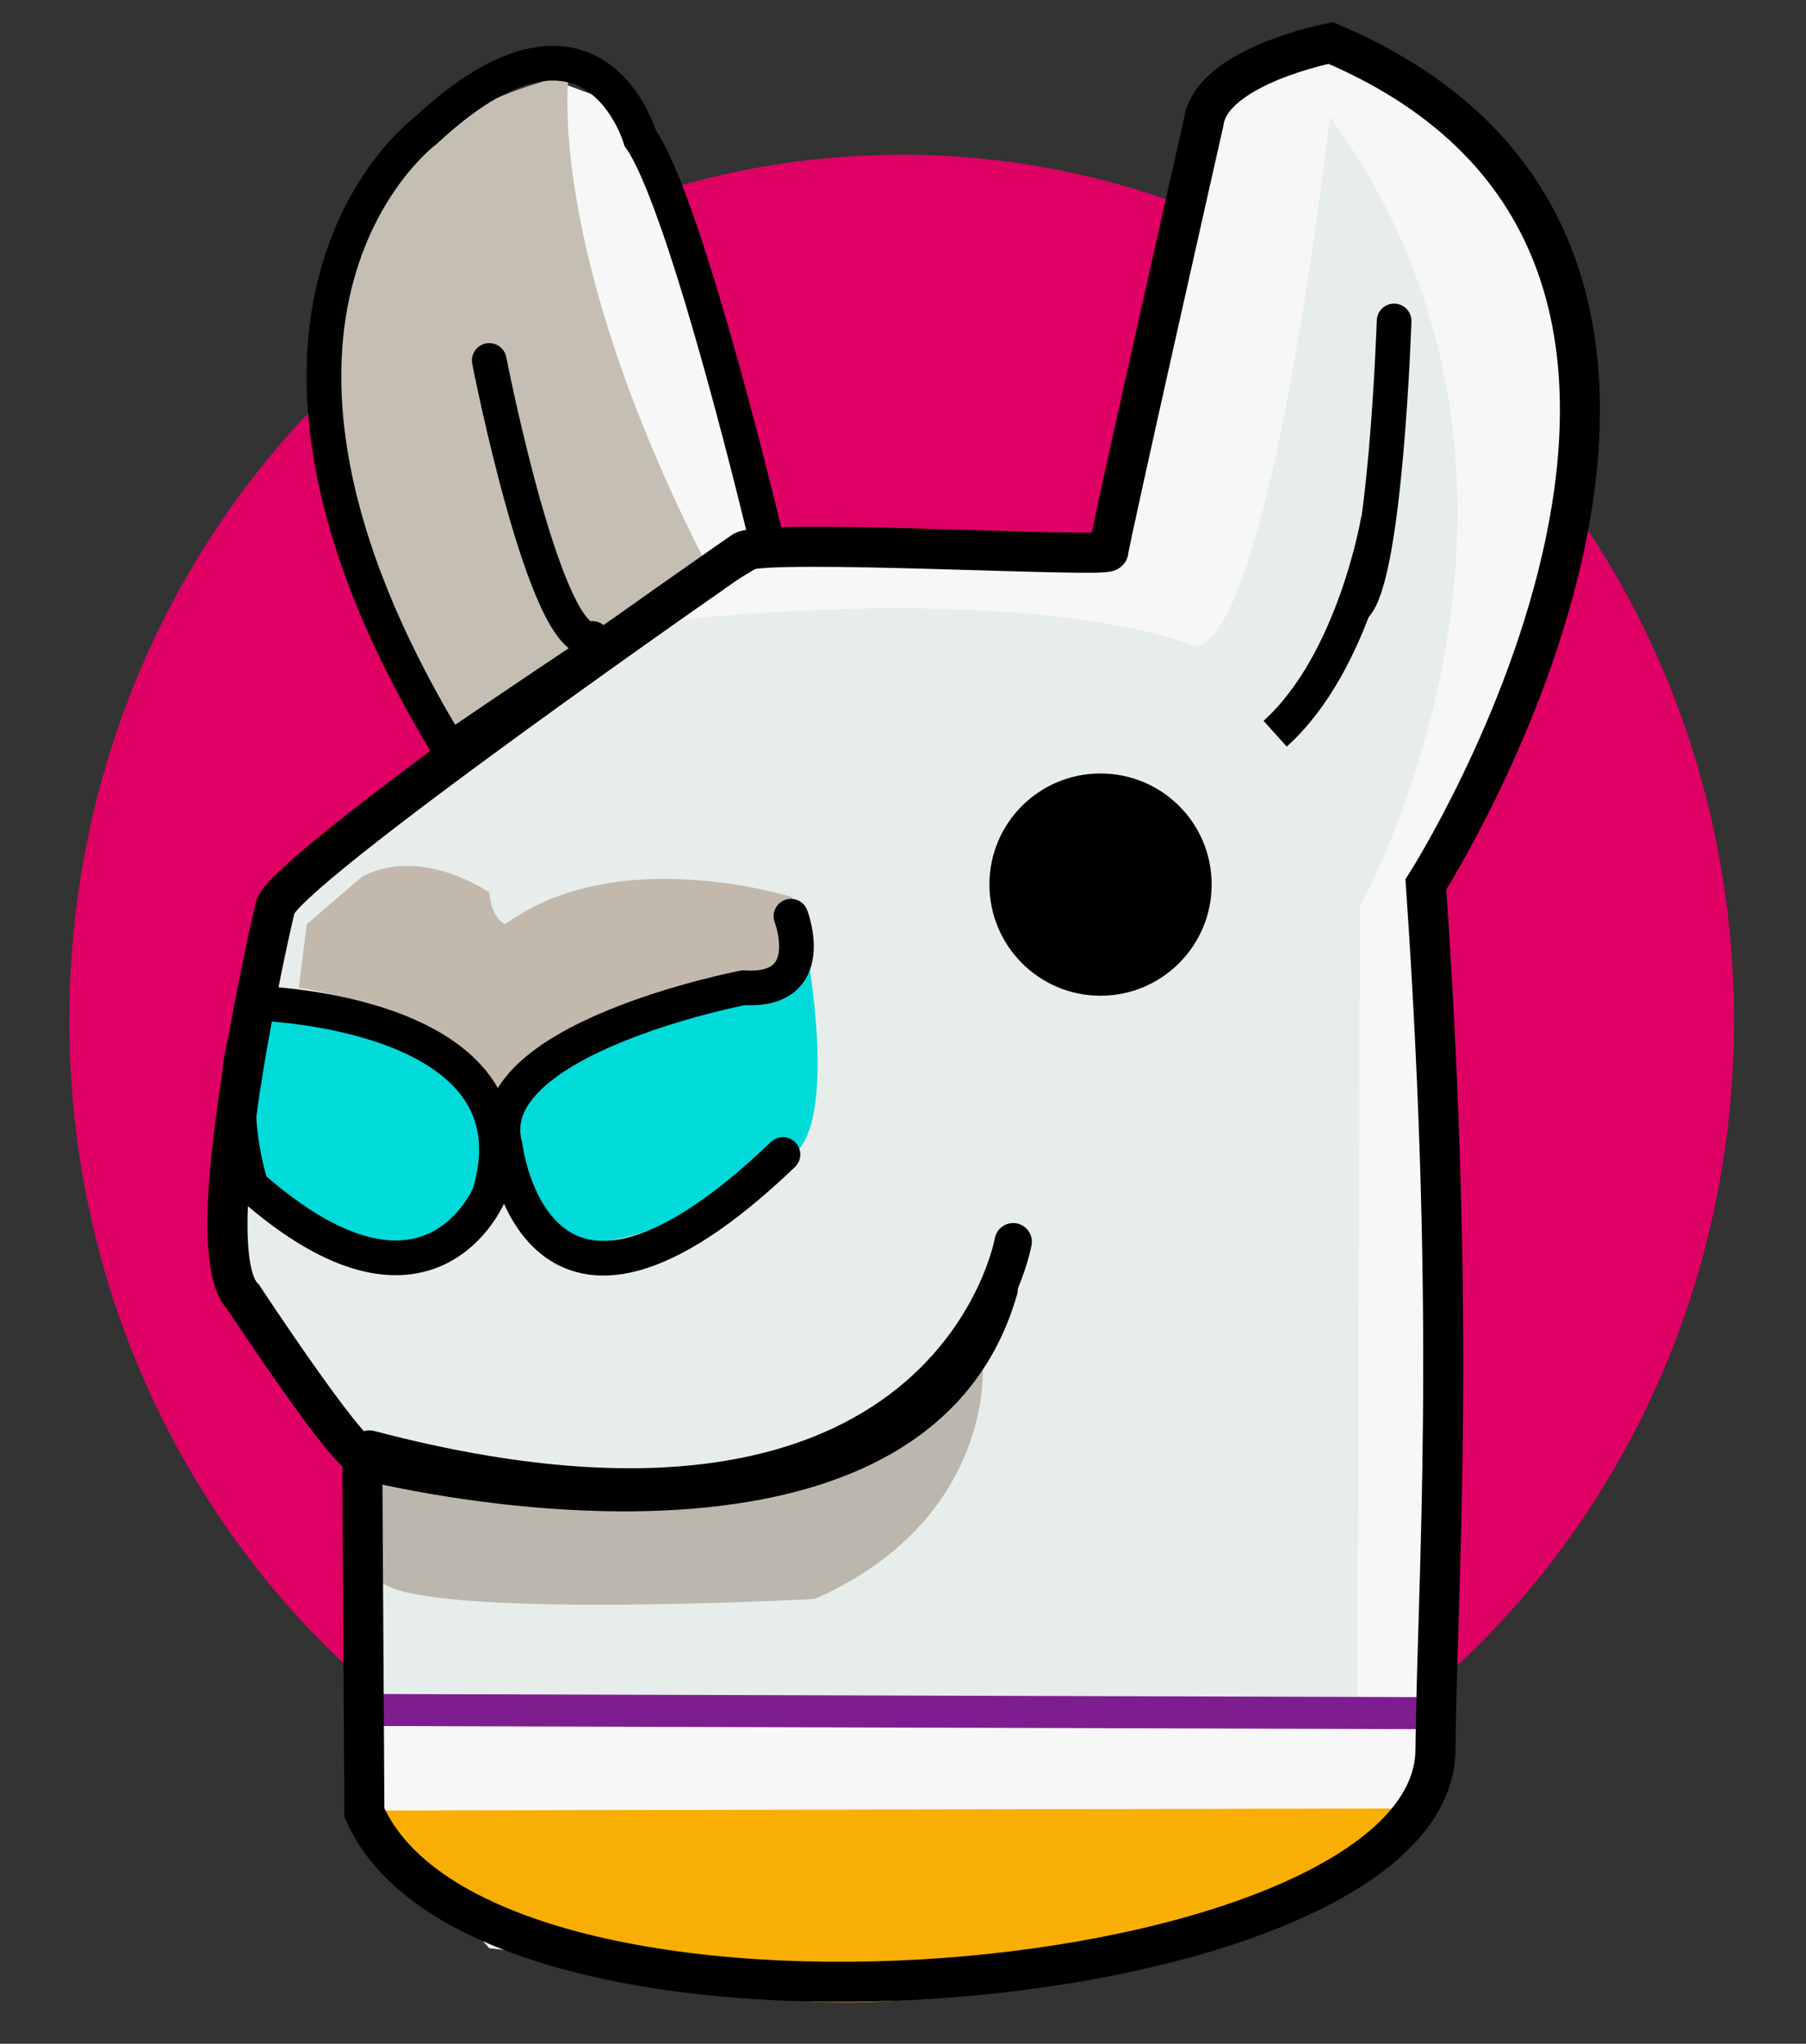 <svg version="1.2" xmlns="http://www.w3.org/2000/svg" viewBox="0 0 677 766" width="677" height="766">
	<rect x="0" y="0" width="677" height="766" fill="#333333" stroke="none"/>
	<title>web Icon</title>
	<style>
		.s0 { fill: #df0064 } 
		.s1 { fill: #f7f7f7 } 
		.s2 { fill: #f9ae03 } 
		.s3 { fill: #e7edeb } 
		.s4 { fill: none;stroke: #7e1d90;stroke-miterlimit:100;stroke-width: 12 } 
		.s5 { fill: #c5bfb3 } 
		.s6 { fill: #bbb7ac } 
		.s7 { fill: #00dbda } 
		.s8 { fill: #c2b8ac } 
		.s9 { fill: none;stroke: #000000;stroke-linecap: round;stroke-miterlimit:100;stroke-width: 12 } 
		.s10 { fill: none;stroke: #000000;stroke-linecap: round;stroke-miterlimit:100;stroke-width: 14 } 
		.s11 { fill: none;stroke: #000000;stroke-miterlimit:100;stroke-width: 13 } 
		.s12 { fill: none;stroke: #000000;stroke-linecap: round;stroke-miterlimit:100;stroke-width: 13 } 
		.s13 { fill: #000000 } 
		.s14 { fill: none;stroke: #000000;stroke-miterlimit:100;stroke-width: 15 } 
	</style>
	<path id="Shape 1" fill-rule="evenodd" class="s0" d="m338 707c-172.5 0-312-145.1-312-324.5 0-179.4 139.5-324.5 312-324.5 172.5 0 312 145.1 312 324.5 0 179.4-139.5 324.5-312 324.5z"/>
	<g id="Llama">
		<g id="Llama Color">
			<path id="Fondo" class="s1" d="m210.2 31l-65.4 26.8-14.9 47.6-11.9 50.6 17.8 38.7 9 44.6 11.9 26.8 11.9 23.8-65.5 47.6-17.8 124.9 35.7 71.4 11.9 20.9 2.9 122 47.6 53.5 50.6 6 101.2 8.9 89.2-8.9 68.5-20.9 38.7-32.7 8.9-41.7-6-312.4 35.7-71.4 20.9-83.3-6-65.4-26.8-50.6-32.7-29.8-32.7-11.9-38.7 17.9-14.9 74.4-26.8 98.2h-121.9l-20.9-62.5-35.7-104.2z"/>
			<path id="cuello " class="s2" d="m136.1 678.6l392.7-0.8c-0.5 1-215.3 162.5-392.7 0.8z"/>
			<path id="Relleno de color sólido 17" class="s3" d="m509.8 339.5c0 0 89.3-158.2-11.3-295.7 0 0-21.7 194.3-50.3 198.5 0 0-52.7-23.7-193.1-10.1l-143.1 102.3-20.8 95.2 1.4 52 40.3 52.1 5.9 20.3 2.4 76.4 0.4 10.5h367.2z"/>
			<path id="Forma 100" class="s4" d="m135.8 640.9l400.8 1.2"/>
			<path id="Relleno de color sólido 10" class="s5" d="m213.2 28c0 0-9.2 63.7 50.6 181.5l-92.3 68.5c0 0-129.7-209.2 41.7-250z"/>
			<path id="Relleno de color sólido 9" class="s6" d="m368.4 513.2c0 0 3.4 56.9-63 86.1 0 0-151.3 8.1-163.2-7.1l-0.1-37.2c0 0 155.8 28.4 226.3-41.8z"/>
			<path id="Relleno de color sólido 8" class="s7" d="m302.9 359.1c0 0 9.7 54.2-2.8 70.9 0 0-87.8 66.6-107.7 17.6 0 0-38.1 42-98.2-1.2l3.1-67.3c0 0 81.7 11.9 89.1 35.7 0 0 28.5-39 54.9-35.8 26.3 3.2 45.8-22.2 61.6-19.9z"/>
			<path id="Relleno de color sólido 7" class="s8" d="m297.1 336.3c0 0-65.5-20.9-107.7 10.1 0 0-5.1-1.8-6-11.9 0 0-25.2-17.6-47.6-6l-20.8 17.9-3 23.8c0 0 47.2 5.7 75.8 40.2 0 0 40.7-43.6 106.5-47.8z"/>
		</g>
		<g id="Llama Forma">
			<path id="Forma 26" class="s9" d="m136.9 548.8c0 0 205 52.5 238.6-65.3"/>
			<path id="Forma 25" class="s10" d="m379.8 465.4c0 0-23.5 135.1-241.3 77.7"/>
			<path id="Forma 24" class="s11" d="m287.6 203.6c0 0-30.1-127.1-47.6-151.8 0 0-17.6-61.3-80.4-2.9 0 0-91.6 67.2 9 232 0 0 107.1-73.2 119-77.3z"/>
			<path id="Forma 23" class="s11" d="m516.7 194.7c0 0-8.9 53.5-38.7 80.3"/>
			<path id="Forma 22" class="s12" d="m522.6 120.3c0 0-3.2 96.1-14.8 107.1"/>
			<path id="Forma 21" class="s12" d="m183.4 135.1c0 0 21.2 108.6 38.7 104.2"/>
			<path id="Forma 20" class="s12" d="m296.5 343.4c0 0 11 28.6-17.8 26.8 0 0-100.6 19.3-89.3 59.5 0 0 11 92.2 104.1 3"/>
			<path id="Forma 19" class="s11" d="m97.2 376.1c0 0 107.1 3 86.2 71.5 0 0-22.6 55.6-89.2-3 0 0-12.8-37.5 3-68.5z"/>
			<path id="Forma 18" fill-rule="evenodd" class="s13" d="m412.5 373.2c-23 0-41.6-18.7-41.6-41.7 0-23 18.6-41.6 41.6-41.6 23.1 0 41.7 18.6 41.7 41.6 0 23-18.6 41.7-41.7 41.7z"/>
			<path id="Forma 17" fill-rule="evenodd" class="s14" d="m136.6 679.4c45.2 102.5 400.6 70.5 401.5-23.5 0.7-65.6 8-156.1-3.6-324.4 0 0 151.2-236.2-35.7-315.4 0 0-44.9 8.7-47.6 29.8 0 0-35.7 158-35.7 160.7 0 2.6-127.3-4.8-136.8 0 0 0-175 121.3-175.6 133.8 0 0-30.3 127.7-11.9 145.8 0 0 38.4 58.3 44.6 59.5z"/>
		</g>
	</g>
</svg>